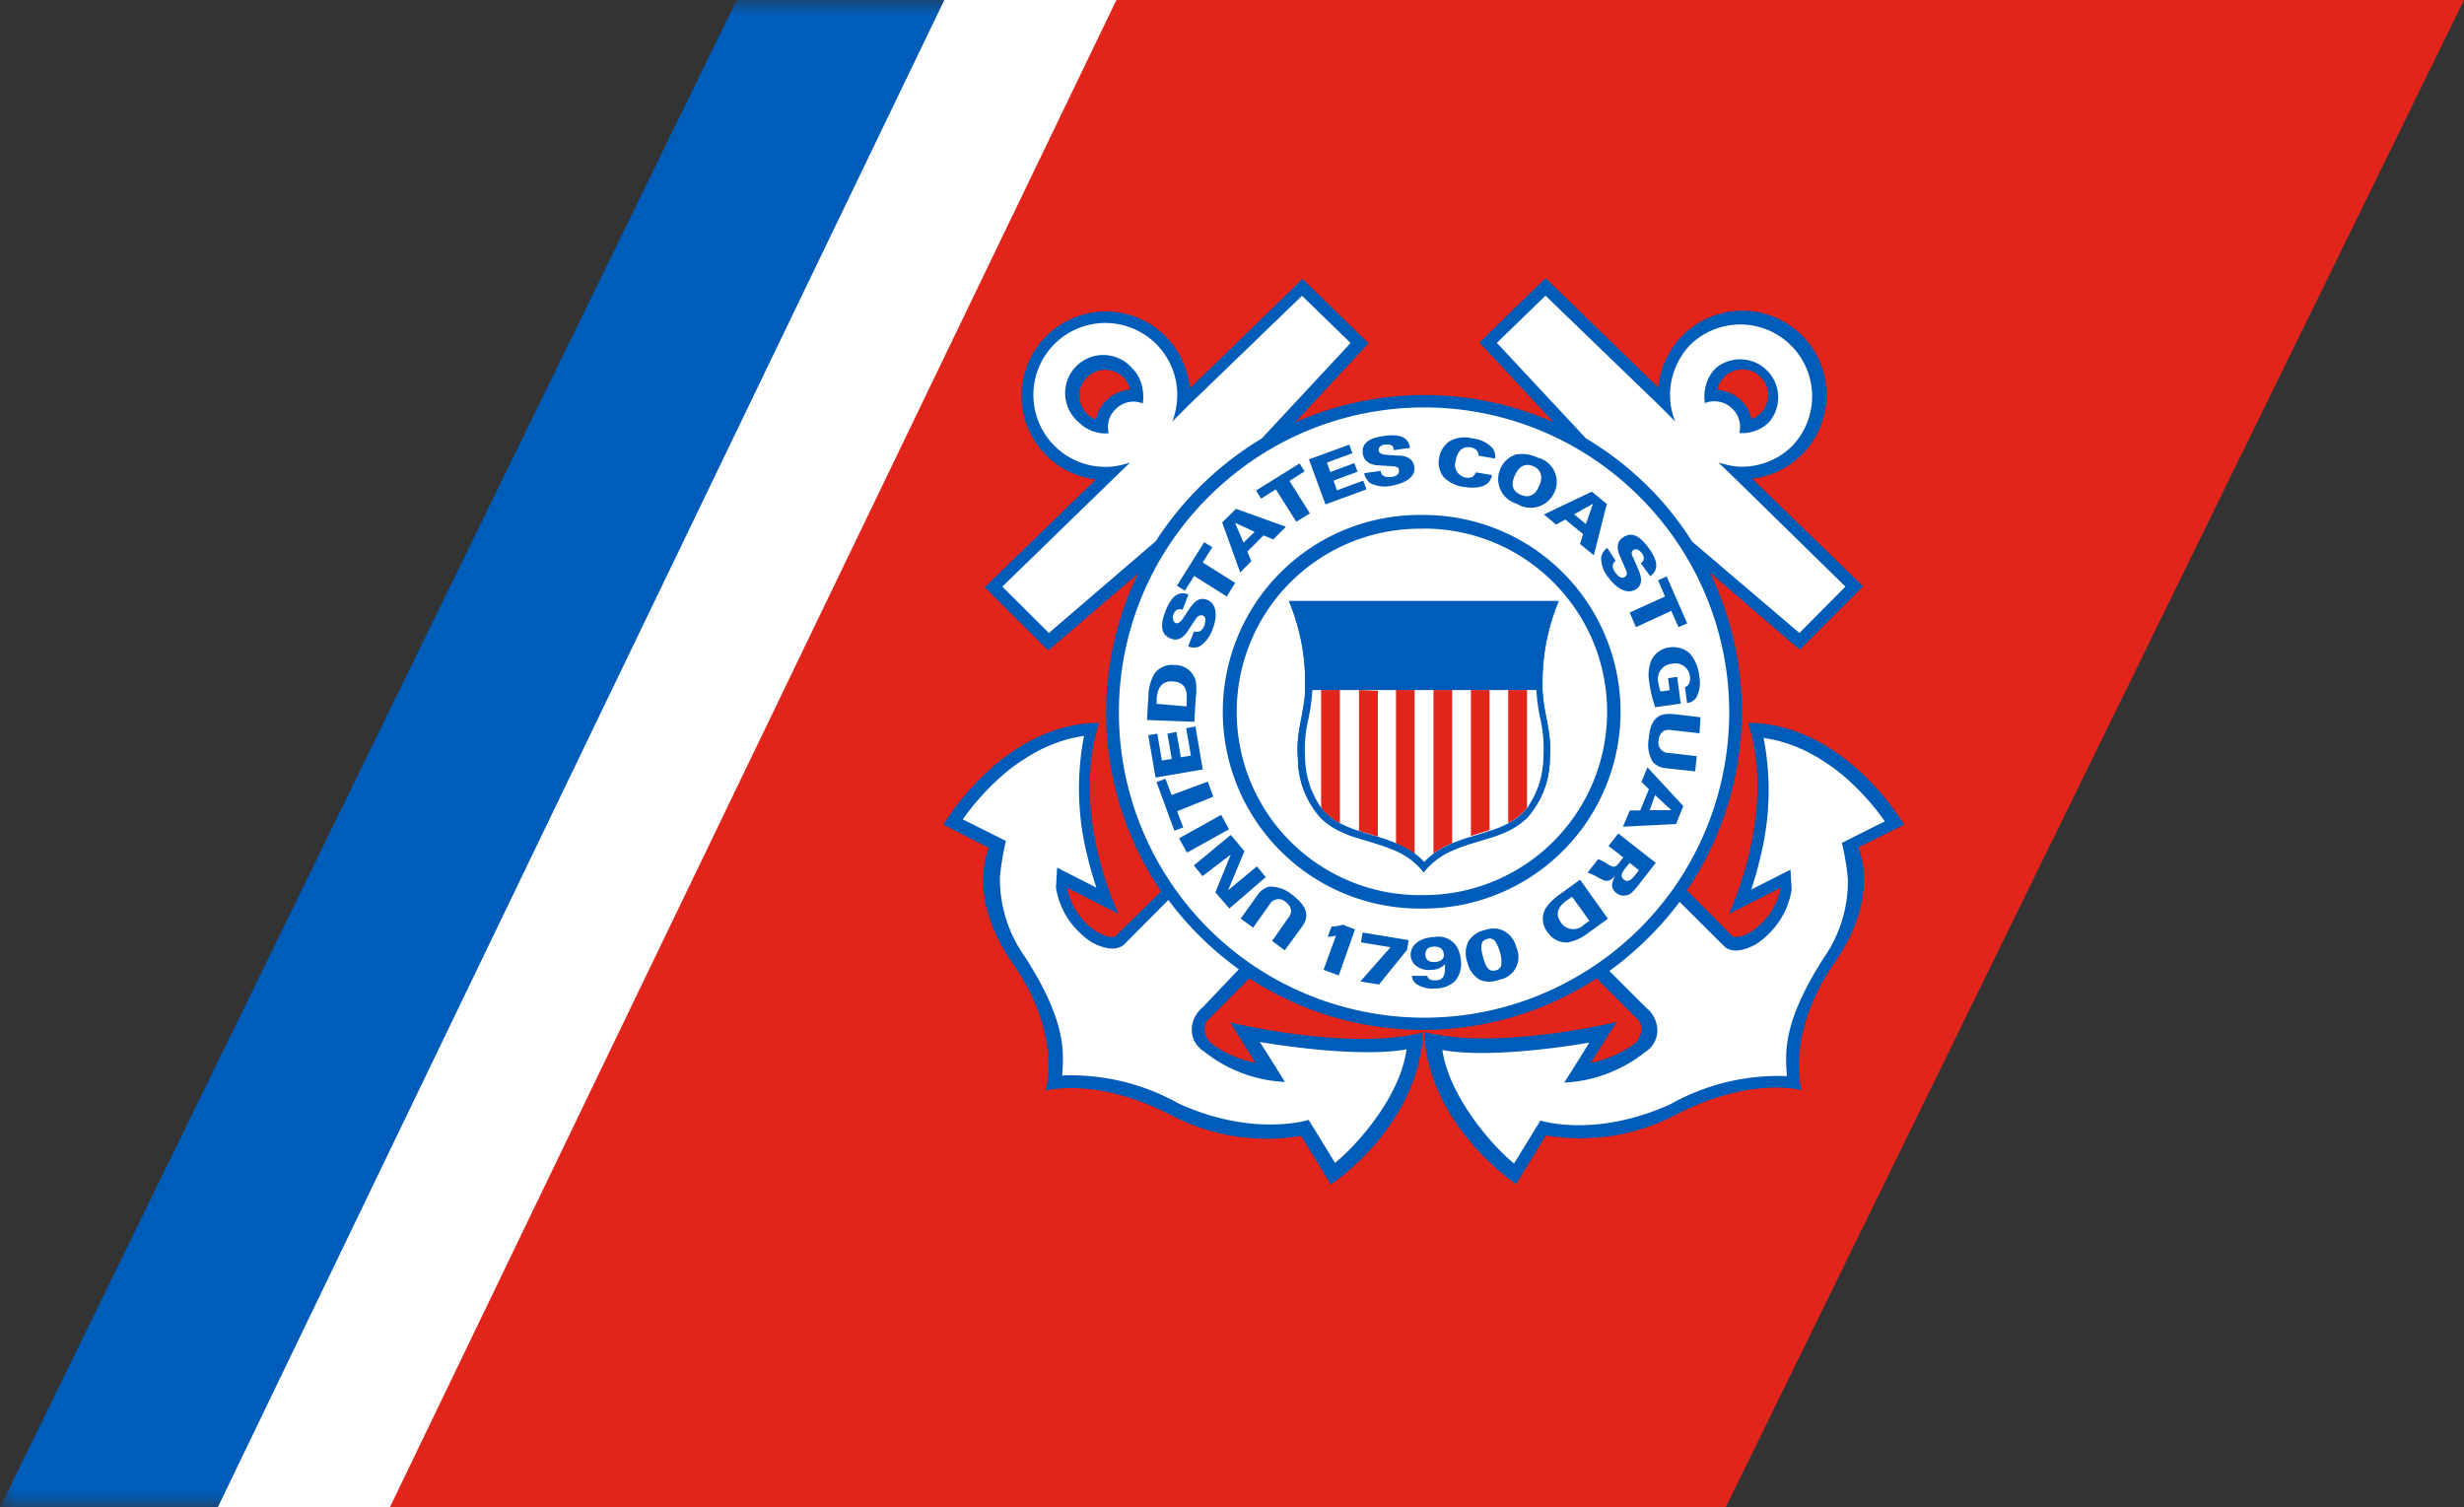 <svg width="85" height="52" viewBox="0 0 85 52" xmlns="http://www.w3.org/2000/svg" xmlns:xlink="http://www.w3.org/1999/xlink">
    <rect x="0" y="0" width="85" height="52" fill="#333333" stroke="none"/>
    <defs>
        <path id="a" d="M0 0h33v52H0z"/>
    </defs>
    <g fill="none" fill-rule="evenodd">
        <path fill="#E1251B" d="M38.477 0 13 52h46.53L85 0z"/>
        <path d="M60.429 14.729a.221.221 0 0 0 .101 0c.153-.057.293-.147.408-.263a1.186 1.186 0 1 0-1.99-1.118.302.302 0 0 0 .05.234c.049.066.124.107.207.112.243.02.473.125.648.297.14.142.237.32.28.514.017.08.068.15.14.19.04.022.087.034.134.034m-22.58.01a.274.274 0 0 0 .134-.033.313.313 0 0 0 .145-.19c.088-.46.479-.8.946-.822a.273.273 0 0 0 .251-.346 1.151 1.151 0 0 0-.307-.56 1.187 1.187 0 0 0-1.678 1.678c.116.116.255.206.408.263a.219.219 0 0 0 .1 0m7.104-4.742.101.095 1.678 1.633.106.1-.1.107-2.238 2.415a.286.286 0 0 0 0 .358.27.27 0 0 0 .23.118.371.371 0 0 0 .111 0 10.742 10.742 0 0 1 8.687 0 .252.252 0 0 0 .111 0 .286.286 0 0 0 .235-.118.279.279 0 0 0 0-.358l-2.237-2.415-.1-.106.1-.101 1.678-1.633.107-.095.1.095 3.59 3.484c.053.05.124.078.197.078a.341.341 0 0 0 .1 0 .28.28 0 0 0 .18-.24 2.638 2.638 0 0 1 .687-1.633 2.635 2.635 0 0 1 3.73 0 2.627 2.627 0 0 1-1.548 4.473.28.28 0 0 0-.235.184.291.291 0 0 0 .067.297l3.518 3.41.106.107-.106.106-1.594 1.594-.095.095-.1-.09-2.797-2.399a.274.274 0 0 0-.358 0 .28.28 0 0 0-.078.347 10.693 10.693 0 0 1-.778 10.685.28.28 0 0 0 .033.358l1.527 1.52a.462.462 0 0 0 .336.118c.224-.013.44-.08.632-.195.16-.104.307-.225.442-.358.375-.372.628-.85.721-1.37a.285.285 0 0 0-.28-.33.332.332 0 0 0-.128 0l-1.119.56c.175-.473.32-.954.437-1.443a9.322 9.322 0 0 0 .062-4.25 5.598 5.598 0 0 1 3.356 1.677c.456.436.865.92 1.218 1.443l-1.28.654a.28.28 0 0 0-.135.358c.152.386.56 1.784-.816 3.746a6.098 6.098 0 0 0-1.247 4.183 4.35 4.35 0 0 0-.526 0 7.83 7.83 0 0 0-3.597.973A6.747 6.747 0 0 1 54.44 39a5.821 5.821 0 0 1-1.119-.095h-.056a.285.285 0 0 0-.24.134l-.867 1.398a8.35 8.35 0 0 1-1.248-1.191 6.324 6.324 0 0 1-1.538-3.294 9.233 9.233 0 0 0 1.768.152 21.847 21.847 0 0 0 3.976-.437l-.514.828a.285.285 0 0 0 0 .319.285.285 0 0 0 .23.117h.066a4.074 4.074 0 0 0 1.678-.75c.041-.041.079-.086.113-.133a.89.89 0 0 0 .184-.7.758.758 0 0 0-.28-.463l-1.337-1.342a.277.277 0 0 0-.207-.079.292.292 0 0 0-.15.04 10.687 10.687 0 0 1-11.668 0 .297.297 0 0 0-.156-.045.273.273 0 0 0-.197.084l-1.348 1.342a.811.811 0 0 0-.28.464c-.034.248.033.5.185.699.036.047.076.092.118.134.496.373 1.07.629 1.678.749h.067c.09-.001.176-.045.23-.117a.285.285 0 0 0 0-.319l-.515-.828c1.31.267 2.64.413 3.977.437a9.225 9.225 0 0 0 1.767-.152 6.311 6.311 0 0 1-1.538 3.294c-.373.439-.791.838-1.247 1.19l-.867-1.397a.28.28 0 0 0-.24-.134h-.057c-.368.068-.743.1-1.119.095a6.745 6.745 0 0 1-3.182-.777 7.826 7.826 0 0 0-3.59-.973c-.176-.01-.352-.01-.526 0 .113-1.5-.33-2.99-1.248-4.183-1.37-1.962-.973-3.354-.817-3.746a.28.28 0 0 0-.128-.358l-1.286-.654a8.773 8.773 0 0 1 1.28-1.443 5.598 5.598 0 0 1 3.356-1.677 9.237 9.237 0 0 0 .067 4.25c.113.49.256.97.43 1.442l-1.118-.559a.332.332 0 0 0-.128 0 .262.262 0 0 0-.168.056.276.276 0 0 0-.112.274c.094.52.346.998.721 1.37.135.133.284.254.442.358.192.115.41.182.632.195a.473.473 0 0 0 .337-.118l1.56-1.57a.28.28 0 0 0 .033-.358 10.683 10.683 0 0 1-.777-10.68.269.269 0 0 0-.084-.346.26.26 0 0 0-.168-.062.28.28 0 0 0-.185.067l-2.796 2.399-.107.09-.095-.096-1.594-1.593-.106-.106.112-.107 3.512-3.41a.29.29 0 0 0 .073-.297.279.279 0 0 0-.235-.184 2.628 2.628 0 1 1 2.92-2.84c.01.108.082.202.184.24H41a.29.29 0 0 0 .195-.078l3.635-3.434.101-.095" fill="#FFF"/>
        <path d="M49.12 18.24a6.32 6.32 0 1 0 0 12.637 6.32 6.32 0 0 0 6.32-6.319c0-3.49-2.83-6.32-6.32-6.324v.006zm0 13.1a6.789 6.789 0 1 1-.012-13.575 6.789 6.789 0 0 1 6.796 6.782v.011a6.789 6.789 0 0 1-6.784 6.783z" fill="#005CB9"/>
        <path d="M62.93 33.018c-1.438 2.236-1.348 3.288-1.287 4.104a7.608 7.608 0 0 0-4.027.973c-2.6 1.175-4.475.559-4.475.559l-.912 1.482c-.705-.56-2.237-2.287-2.472-3.914 1.712.313 4.67-.185 5.068-.257 0 0-.56.916-.867 1.38a4.83 4.83 0 0 0 2.797-1.056c.327-.2.486-.59.39-.961a.999.999 0 0 0-.352-.56l-1.274-1.274a11.418 11.418 0 0 0 2.422-2.382l1.509 1.503c.14.152.464.32 1.119-.039.17-.107.325-.235.464-.38.413-.408.683-.937.772-1.51L61.766 30l-1.353.687c.123-.367.227-.74.313-1.118a9.462 9.462 0 0 0 .112-4.115c.518.077 1.02.236 1.487.47.578.293 1.11.67 1.577 1.118.416.392.791.824 1.119 1.291l-1.482.744c.101.415.17.838.207 1.264a4.608 4.608 0 0 1-.816 2.678zm-24.331-8.454c0-1.98.563-3.919 1.622-5.592.9-1.415 2.12-2.599 3.563-3.455a10.497 10.497 0 0 1 10.689 0 10.633 10.633 0 0 1 3.55 3.444c3.106 4.913 1.64 11.413-3.275 14.517-4.914 3.105-11.416 1.638-14.522-3.274a10.522 10.522 0 0 1-1.627-5.652v.012zm2.892 10.182c-.176.143-.3.339-.353.56a.878.878 0 0 0 .391.961 4.83 4.83 0 0 0 2.797 1.056c-.285-.464-.867-1.38-.867-1.38.397.072 3.356.558 5.062.256-.229 1.678-1.767 3.355-2.466 3.914l-.912-1.481s-1.891.61-4.475-.56a7.607 7.607 0 0 0-4.027-.972c.056-.816.151-1.868-1.292-4.105a4.634 4.634 0 0 1-.856-2.722c.04-.426.11-.848.207-1.264l-1.488-.744c.33-.466.706-.898 1.119-1.291.468-.448 1-.826 1.577-1.119.468-.235.97-.394 1.488-.469a9.546 9.546 0 0 0 .107 4.115c.1.42.212.794.318 1.118l-1.354-.688-.039.688c.09.573.36 1.102.773 1.51.14.144.296.271.464.38.682.358 1.007.19 1.147.04l1.493-1.504c.32.431.671.839 1.051 1.218.427.429.89.822 1.381 1.174l-1.246 1.31zm-5.308-12.911-1.605-1.599 3.825-3.718.504-.486.077-.08a.993.993 0 0 1-.184.057c-.19.057-.388.089-.587.095a2.482 2.482 0 1 1 2.394-2.32 2.57 2.57 0 0 1-.168.76l.56-.56 3.915-3.78 1.678 1.628-3.065 3.293a11.276 11.276 0 0 0-3.658 3.545l-3.686 3.165zm15.454-10.008 1.678-1.628 3.915 3.78.56.56a2.4 2.4 0 0 1-.174-.761c-.043-.71.22-1.406.722-1.912a2.478 2.478 0 0 1 3.493 3.513 2.478 2.478 0 0 1-1.816.72 2.31 2.31 0 0 1-.559-.096.899.899 0 0 1-.179-.056l.078.079.504.486 3.803 3.724-1.588 1.599-3.703-3.154a10.623 10.623 0 0 0-1.499-1.878 11.032 11.032 0 0 0-2.159-1.678l-3.076-3.298zm14.05 16.623s-2.025-3.49-5.38-3.517c1 3.176-.672 6.598-.672 6.598l1.79-.906c-.086.461-.31.884-.644 1.214a2.097 2.097 0 0 1-.397.318c-.508.274-.632.128-.632.128l-1.56-1.57a10.981 10.981 0 0 0 .794-10.965l2.796 2.404.309.257.28-.28 1.593-1.593.307-.313-.312-.302-3.513-3.411a2.907 2.907 0 1 0-.682-5.775 2.908 2.908 0 0 0-2.556 2.633l-3.591-3.484-.302-.29-.297.29-1.678 1.633-.302.297.286.307 2.27 2.443a11.034 11.034 0 0 0-8.91 0l2.238-2.415.29-.308-.302-.296-1.678-1.632-.302-.291-.296.29-3.59 3.484a2.908 2.908 0 1 0-3.24 3.142l-3.517 3.41-.314.303.308.313 1.6 1.594.28.28.301-.258 2.797-2.398a10.981 10.981 0 0 0 .794 10.964l-1.56 1.537s-.123.146-.632-.128a2.306 2.306 0 0 1-1.046-1.531l1.772.899s-1.678-3.416-.67-6.592c-3.357.028-5.37 3.517-5.37 3.517l1.566.8c-.162.397-.621 1.923.839 4.009 1.712 2.443 1.118 4.366 1.118 4.366s1.74-.497 4.34.85a7.096 7.096 0 0 0 4.475.71l1.024 1.678s3.031-1.98 3.183-5.25c-2.517.659-6.651-.342-6.651-.342l.868 1.393a3.817 3.817 0 0 1-1.528-.672.682.682 0 0 1-.083-.1c-.353-.509.05-.783.05-.783l1.354-1.358a10.973 10.973 0 0 0 11.975 0l1.359 1.358s.402.274.05.783a.594.594 0 0 1-.084.1 3.809 3.809 0 0 1-1.527.672l.895-1.41s-4.128 1.001-6.645.341c.151 3.271 3.177 5.25 3.177 5.25l1.03-1.677c1.528.26 3.1.01 4.474-.71 2.6-1.347 4.34-.85 4.34-.85s-.559-1.923 1.12-4.367c1.459-2.085 1-3.612.838-4.009l1.583-.782z" fill="#005CB9"/>
        <path d="M38.157 13.817a1.293 1.293 0 0 0-.352.655.886.886 0 1 1 1.18-1.034 1.307 1.307 0 0 0-.828.38m.895-1.119a1.315 1.315 0 1 0-1.84 1.868c.163.165.368.282.593.34a1.2 1.2 0 0 0 .441.04.949.949 0 0 1 0-.43.853.853 0 0 1 .236-.398.855.855 0 0 1 .94-.201c.024-.148.024-.3 0-.447a1.262 1.262 0 0 0-.37-.772M59.484 13a.886.886 0 1 1 .945 1.455 1.319 1.319 0 0 0-1.18-1.007.833.833 0 0 1 .235-.447m-.235.85a.858.858 0 0 1 .52.257.846.846 0 0 1 .23.397.876.876 0 0 1 0 .43c.148.015.298.003.441-.039.225-.056.43-.174.593-.34a1.314 1.314 0 0 0-1.845-1.857 1.33 1.33 0 0 0-.375.76c-.025.148-.025.3 0 .448a.861.861 0 0 1 .436-.056" fill="#005CB9"/>
        <path fill="#E1251B" d="M46.882 23.803v4.859l.425.129.224.073V23.83zM45.574 23.803v4.065c.066.084.14.163.218.235.131.115.276.214.43.297v-4.597h-.648zM48.158 23.803v5.3c.227.094.444.214.642.359v-5.659h-.642zM52.028 23.803V28.4a2.27 2.27 0 0 0 .43-.297c.08-.072.152-.151.219-.235v-4.065h-.649zM50.742 23.803v5.033l.218-.067.425-.135v-4.83zM49.45 23.803v5.642c.199-.145.415-.265.643-.358v-5.284h-.643z"/>
        <path d="M53.242 26.124a3.097 3.097 0 0 1-.56 1.744 1.702 1.702 0 0 1-.218.235 2.25 2.25 0 0 1-.43.296 3.643 3.643 0 0 1-.644.263l-.425.134-.218.067c-.22.062-.437.137-.648.225a3.083 3.083 0 0 0-.644.357 2.354 2.354 0 0 0-.325.291 1.96 1.96 0 0 0-.324-.291 3.047 3.047 0 0 0-.643-.357 5.577 5.577 0 0 0-.643-.225l-.224-.067-.425-.134a4.007 4.007 0 0 1-.643-.263 2.271 2.271 0 0 1-.431-.296 2.164 2.164 0 0 1-.218-.235 3.134 3.134 0 0 1-.56-1.744c-.025-.44.012-.88.113-1.308.074-.333.12-.672.14-1.012H53c.02.34.066.679.14 1.012.096.429.13.87.1 1.308m-.033-2.561a7.292 7.292 0 0 1 .56-2.835h-9.302c.374.898.565 1.862.56 2.835v.24c-.046.89-.325 1.399-.252 2.337-.001.762.28 1.497.788 2.064.192.182.411.332.65.447.206.1.422.183.642.246l.65.196c.218.068.433.148.642.24a2.442 2.442 0 0 1 .968.744 2.442 2.442 0 0 1 .968-.744c.215-.089.435-.165.66-.23l.643-.195c.22-.064.436-.146.643-.246.238-.114.457-.265.649-.447.508-.567.79-1.302.789-2.063.072-.94-.207-1.449-.252-2.337-.006-.09-.006-.168-.006-.252M43.884 32.459l.56-.8a.363.363 0 0 0 .095-.24.439.439 0 0 0-.19-.307.358.358 0 0 0-.56.1l-.56.789-.43-.314.56-.777a.704.704 0 0 1 .42-.324 1.17 1.17 0 0 1 .782.269c.756.559.476.944.319 1.162l-.56.766-.436-.324zM42.408 31.34l-.481-.559.531-1.302-.973.743-.302-.368 1.275-1.052.47.56-.56 1.347.99-.822.308.37zM40.948 29.412l-.274-.492 1.454-.811.269.498zM40.607 27.986l.212.559-.307.112-.616-1.678.308-.112.213.56 1.247-.464.19.52zM39.863 26.823l-.252-1.46.313-.055.157.927.341-.055-.151-.872.313-.057.151.873.347-.056-.162-.95.319-.056.252 1.482zM40.937 24.368v-.235c.028-.363-.09-.604-.476-.626-.503-.034-.53.414-.559.56v.212l1.035.09zm-1.37.47.05-.828c.003-.26.068-.514.19-.743a.735.735 0 0 1 .705-.325.727.727 0 0 1 .738.56 1.95 1.95 0 0 1 0 .559l-.05.838-1.634-.061zM41.189 21.785c.06 0 .245.084.363-.218 0-.04.106-.268-.073-.341-.072 0-.134 0-.212.1l-.275.414c-.077.118-.273.42-.598.291-.324-.129-.397-.414-.184-.962.28-.72.62-.626.788-.559l-.2.52c-.051 0-.219-.084-.315.162-.055.146 0 .269.074.302.072.034.184-.056.228-.123l.207-.313c.152-.223.33-.492.655-.363.324.128.364.559.184 1.006-.08.243-.236.453-.447.598a.505.505 0 0 1-.397 0l.202-.514zM41.194 19.867l-.319.509-.274-.173.94-1.499.28.173-.33.526 1.118.705-.29.47zM43.28 18.346l-.677-.313.297.688.38-.375zm-1.119-.324.476-.47 1.723.62-.437.437-.335-.14-.56.56.14.33-.386.39-.62-1.727zM44.013 16.881l-.509.32-.173-.28 1.499-.934.173.274-.52.33.705 1.118-.47.29zM45.154 15.847l1.393-.509.106.296-.879.325.118.324.828-.307.112.296-.828.307.117.336.907-.336.112.302-1.415.52zM47.632 16.244c0 .067.044.252.363.207.05 0 .291-.04.263-.23 0-.078-.05-.122-.184-.134l-.498-.033c-.14 0-.498-.04-.56-.386-.061-.347.168-.56.75-.632.766-.106.845.24.873.414l-.56.078c0-.05 0-.229-.29-.19-.157 0-.247.112-.23.207.017.095.14.134.218.14l.375.028c.274 0 .587.044.638.391.05.347-.297.56-.79.654-.249.054-.51.02-.737-.095a.557.557 0 0 1-.202-.34l.57-.08zM51.005 15.718c0-.173-.123-.257-.274-.285-.325-.05-.47.185-.52.481a.447.447 0 0 0 .308.552l.027.007c.285.05.341-.117.364-.179l.559.095c-.095.51-.722.448-.973.408a1.186 1.186 0 0 1-.7-.346.821.821 0 0 1-.15-.666.873.873 0 0 1 .352-.559c.241-.141.53-.178.8-.1.256.021.496.134.676.318a.48.48 0 0 1 .101.375l-.57-.1zM52.459 17.066c.358.162.559-.09.632-.302a.557.557 0 0 0 .056-.43.424.424 0 0 0-.246-.247c-.33-.145-.526.05-.643.313-.118.263-.135.526.217.677l-.016-.011zm-.201-1.381c.269-.054.548-.017.794.106a.855.855 0 0 1 .56 1.213.895.895 0 0 1-1.293.37.878.878 0 0 1-.56-1.203.857.857 0 0 1 .515-.486h-.016zM54.707 18.078l.246-.7-.654.364.408.336zm.207-1.119.515.425-.448 1.773-.475-.392.106-.34-.615-.504-.313.174-.425-.347 1.655-.789zM55.736 19.347c-.05.04-.2.157 0 .42.028.039.174.24.325.128.061-.045.084-.106.028-.235l-.196-.453c-.056-.128-.201-.458.084-.66.285-.2.56-.111.906.37.453.62.185.855.045.961l-.325-.447c.04-.034.19-.134.034-.347-.095-.128-.213-.167-.296-.106-.084.062-.05.185 0 .257l.15.347c.107.246.23.559-.055.744-.286.184-.655 0-.94-.392a1.082 1.082 0 0 1-.263-.693.5.5 0 0 1 .213-.341l.29.447zM57.437 20.577l-.24-.559.296-.134.71 1.621-.302.129-.246-.56-1.22.56-.217-.503zM58.125 23.703c.168-.056.19-.224.173-.37a.504.504 0 0 0-.62-.435.526.526 0 0 0-.47.66c.019.1.043.198.072.296l.32-.045-.057-.414.314-.045.122.923-.878.123a4.122 4.122 0 0 1-.206-.855 1.36 1.36 0 0 1 .066-.75.79.79 0 0 1 .633-.458.86.86 0 0 1 .693.201c.189.22.304.494.33.783.054.25.02.51-.095.738a.431.431 0 0 1-.324.196l-.073-.548zM58.628 25.296l-.984-.111a.405.405 0 0 0-.258.033.42.42 0 0 0-.167.319.352.352 0 0 0 .352.436l.962.112-.056.525-.968-.106a.698.698 0 0 1-.486-.212 1.144 1.144 0 0 1-.146-.811c.073-.928.577-.85.845-.85l.94.112-.034.553zM56.91 27.947h.745l-.56-.52-.184.52zm1.159-.14-.252.62-1.829.09.235-.559h.358l.302-.733-.257-.251.206-.504 1.237 1.337zM56.218 29.764l-.129.162a.895.895 0 0 0-.129.19.185.185 0 0 0 .061.23c.158.122.292-.045.392-.168l.123-.162-.318-.252zm.9 0-.56.721c-.217.28-.312.375-.469.403a.38.38 0 0 1-.336-.09.313.313 0 0 1-.134-.33.806.806 0 0 1 .123-.29c-.24.296-.363.223-.599.1a2.304 2.304 0 0 0-.375-.179l.365-.464c.117.049.229.109.335.18.174.1.235.14.386-.051l.145-.185-.509-.397.336-.43 1.292 1.012zM54.232 30.933l-.196.14c-.291.212-.402.452-.18.765a.515.515 0 0 0 .795.05l.18-.122-.6-.833zm1.236.76-.677.486a1.67 1.67 0 0 1-.693.33.755.755 0 0 1-.7-.34.715.715 0 0 1 0-.94c.122-.153.267-.285.43-.392l.678-.492.962 1.348zM46.323 31.9c-.128.038-.259.06-.392.067l-.128.346a.986.986 0 0 0 .285-.038l-.43 1.179.525.196.56-1.588-.42-.162zM47.005 32.168l1.589.263-.056.335-.967 1.197-.644-.106 1.04-1.18-1.018-.168zM49.802 32.906c0-.106-.078-.257-.325-.251-.246.005-.313.134-.307.28.005.145.095.262.324.251.23-.012.325-.124.32-.28h-.012zm-.56.76c0 .095.112.162.275.152.313 0 .341-.23.33-.56a.617.617 0 0 1-.465.196.712.712 0 0 1-.52-.128.495.495 0 0 1-.201-.381c0-.34.302-.598.81-.62a.755.755 0 0 1 .795.347c.08.156.127.327.134.502a.918.918 0 0 1-.19.65.932.932 0 0 1-.693.273.994.994 0 0 1-.672-.162.396.396 0 0 1-.14-.274l.538.005zM51.597 33.477a.266.266 0 0 0 .185-.151.995.995 0 0 0-.033-.459 1.47 1.47 0 0 0-.157-.375.229.229 0 0 0-.29-.1c-.158.045-.28.14-.14.632.095.34.195.514.435.447v.006zm-.934-1.018a.888.888 0 0 1 .56-.375.818.818 0 0 1 .676.04.868.868 0 0 1 .41.559.794.794 0 0 1-.61 1.118.863.863 0 0 1-.65 0 .936.936 0 0 1-.424-.587.926.926 0 0 1 .038-.755z" fill="#005CB9"/>
        <g>
            <mask id="b" fill="#fff">
                <use xlink:href="#a"/>
            </mask>
            <path fill="#005CB9" mask="url(#b)" d="M0 52h7.588L33 0h-7.588z"/>
        </g>
        <path fill="#FFF" d="M38.512 0h-5.935L7.512 52h5.935z"/>
        <path d="M53.773 20.75h-9.307a7.21 7.21 0 0 1 .559 2.835v.24c-.045.89-.324 1.399-.251 2.338-.001.762.28 1.496.788 2.063.192.182.411.333.649.448.207.1.422.182.644.246l.642.195c.221.069.438.15.649.24a2.443 2.443 0 0 1 .968.744c.095-.125.204-.24.325-.34.191-.167.409-.304.642-.403.216-.097.436-.181.66-.252l.644-.196a4.21 4.21 0 0 0 .643-.246c.239-.114.457-.265.65-.447.508-.567.788-1.302.788-2.063.072-.94-.207-1.448-.252-2.337v-.24a7.252 7.252 0 0 1 .56-2.836v.012zm-.028 0a7.526 7.526 0 0 0-.559 2.796v.24c.02.328.065.653.134.974.11.446.149.906.117 1.364a3.096 3.096 0 0 1-.782 2.046 2.308 2.308 0 0 1-.638.442 4.4 4.4 0 0 1-.643.246c-.13.045-.26.083-.386.118l-.263.083c-.22.065-.435.143-.644.235a2.632 2.632 0 0 0-.649.408 1.929 1.929 0 0 0-.312.325 2.136 2.136 0 0 0-.308-.325 2.803 2.803 0 0 0-.654-.408 5.495 5.495 0 0 0-.643-.235l-.247-.073-.403-.128a4.253 4.253 0 0 1-.642-.246 2.308 2.308 0 0 1-.639-.442 3.08 3.08 0 0 1-.782-2.046 4.463 4.463 0 0 1 .117-1.364c.066-.321.111-.646.135-.973v-.24a7.376 7.376 0 0 0-.56-2.796h9.251z" fill="#005CB9"/>
    </g>
</svg>
